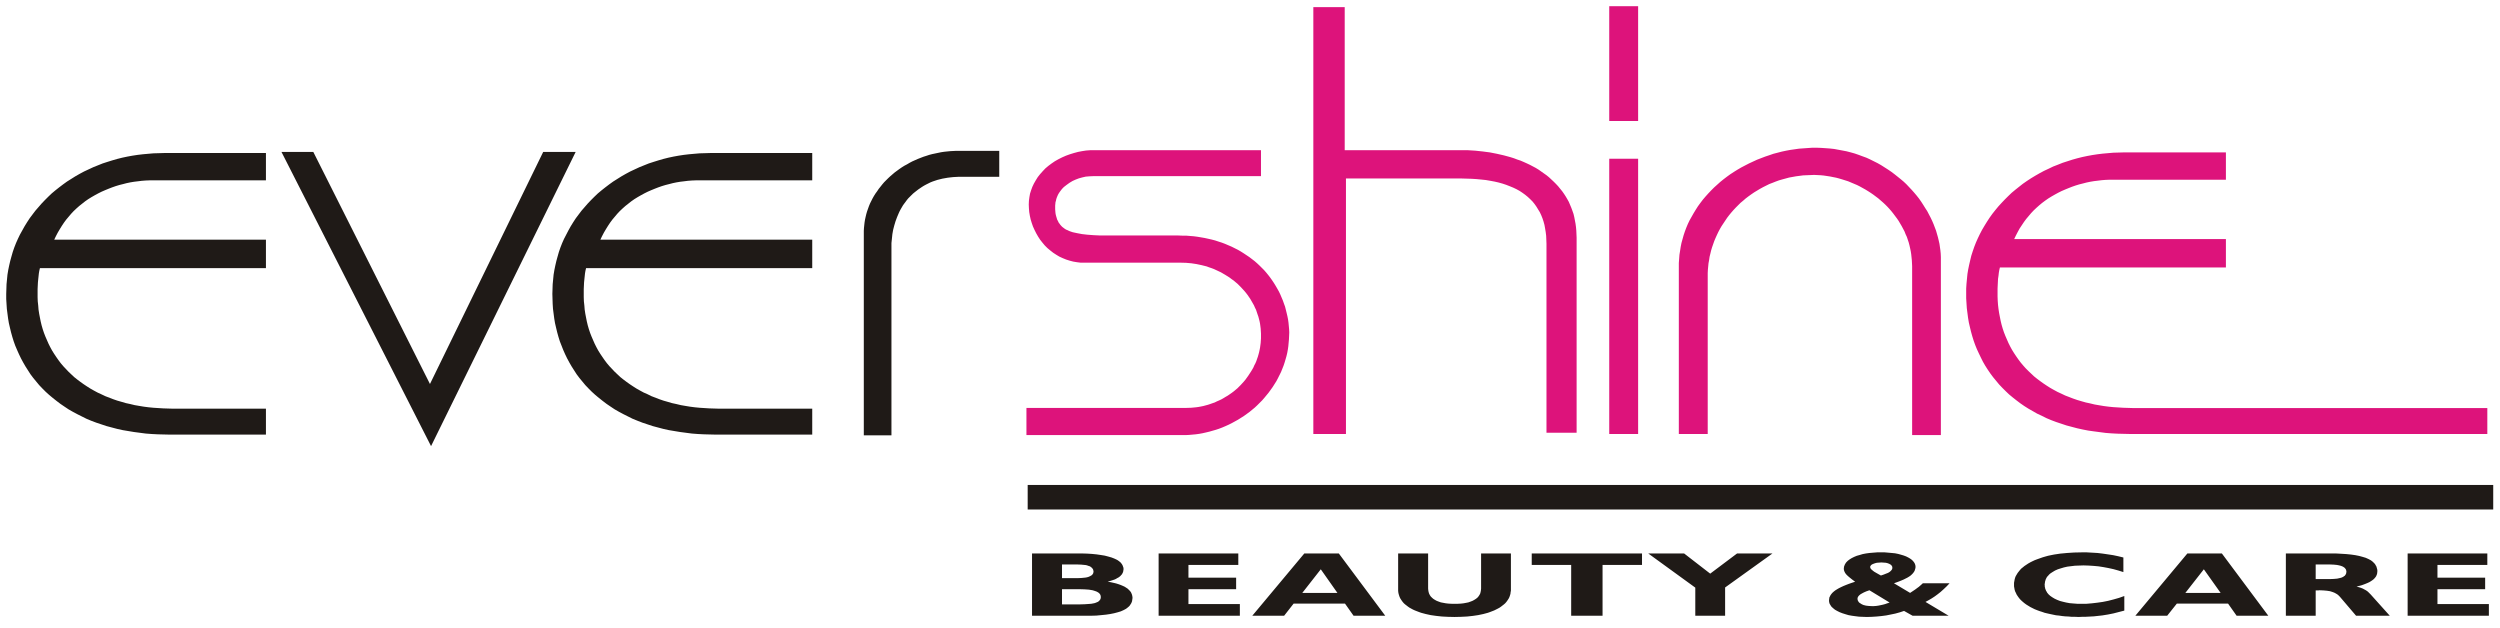 <?xml version="1.0" encoding="UTF-8" standalone="no"?>
<!DOCTYPE svg PUBLIC "-//W3C//DTD SVG 1.1//EN" "http://www.w3.org/Graphics/SVG/1.1/DTD/svg11.dtd">
<svg width="100%" height="100%" viewBox="0 0 402 101" version="1.1" xmlns="http://www.w3.org/2000/svg" xmlns:xlink="http://www.w3.org/1999/xlink" xml:space="preserve" xmlns:serif="http://www.serif.com/" style="fill-rule:evenodd;clip-rule:evenodd;stroke-linejoin:round;stroke-miterlimit:2;">
    <g id="Layer-1" serif:id="Layer 1">
        <g transform="matrix(1,0,0,1,1,-3.217)">
            <path d="M41.762,27.822L41.762,32.219L23.029,32.219L22.405,32.244L21.78,32.293L21.181,32.368L20.556,32.443L19.957,32.543L19.358,32.668L18.783,32.818L18.183,32.968L17.609,33.143L17.035,33.343L16.46,33.567L15.911,33.792L15.336,34.042L14.787,34.317L14.237,34.616L13.713,34.916L13.188,35.241L12.688,35.59L12.214,35.965L11.739,36.34L11.29,36.739L10.84,37.164L10.441,37.589L9.641,38.538L9.292,39.012L8.942,39.537L8.617,40.062L8.293,40.611L7.993,41.185L7.718,41.76L41.762,41.76L41.762,46.331L5.42,46.331L5.32,46.755L5.245,47.205L5.195,47.679L5.145,48.154L5.096,48.654L5.071,49.178L5.045,49.728L5.045,51.002L5.071,51.676L5.145,52.35L5.195,52.999L5.295,53.649L5.42,54.298L5.545,54.923L5.695,55.547L5.87,56.147L6.07,56.746L6.294,57.321L6.544,57.895L6.794,58.469L7.069,59.019L7.368,59.569L7.693,60.093L8.043,60.618L8.392,61.117L8.767,61.617L9.167,62.091L10.016,62.99L10.466,63.415L10.915,63.84L11.415,64.239L11.914,64.614L12.439,64.989L12.963,65.338L13.513,65.688L14.087,66.013L14.687,66.337L15.286,66.612L15.911,66.912L16.56,67.162L17.209,67.412L17.859,67.636L18.558,67.836L19.232,68.036L19.932,68.186L20.656,68.361L21.381,68.486L22.13,68.61L22.904,68.71L23.679,68.785L24.453,68.835L25.252,68.885L26.051,68.91L26.876,68.935L41.762,68.935L41.762,73.106L26.401,73.106L25.377,73.081L24.378,73.056L23.404,73.006L22.43,72.932L21.481,72.807L20.531,72.682L19.632,72.532L18.733,72.382L17.834,72.182L16.985,71.957L16.135,71.732L15.311,71.458L14.487,71.183L13.688,70.883L12.913,70.559L12.164,70.184L11.415,69.809L10.715,69.435L10.016,69.035L9.342,68.585L8.717,68.161L8.093,67.686L7.493,67.212L6.894,66.712L6.344,66.213L5.82,65.688L5.295,65.138L4.821,64.564L4.346,63.99L3.896,63.39L3.497,62.766L3.097,62.141L2.723,61.492L2.373,60.843L2.048,60.168L1.748,59.494L1.449,58.794L1.199,58.095L0.974,57.37L0.774,56.646L0.599,55.922L0.425,55.172L0.3,54.423L0.2,53.649L0.1,52.875L0.05,52.101L0,51.301L0,50.477L0.025,49.702L0.05,48.928L0.125,48.154L0.2,47.38L0.325,46.631L0.475,45.906L0.649,45.157L0.849,44.433L1.049,43.733L1.299,43.009L1.574,42.309L1.873,41.635L2.198,40.96L2.573,40.286L2.948,39.612L3.347,38.963L3.772,38.313L4.221,37.714L4.696,37.089L5.195,36.515L5.695,35.94L6.22,35.391L6.769,34.841L7.318,34.317L7.918,33.817L8.517,33.343L9.142,32.868L9.766,32.418L10.441,31.993L11.115,31.569L11.814,31.17L12.514,30.795L13.263,30.445L14.012,30.096L14.762,29.796L15.511,29.496L16.285,29.246L17.084,28.996L17.859,28.772L18.658,28.572L19.482,28.397L20.307,28.247L21.131,28.122L21.98,28.022L22.829,27.947L23.679,27.873L24.553,27.848L25.427,27.822L41.762,27.822ZM142.345,73.214L137.9,73.214L137.9,40.336L137.925,39.887L137.974,39.412L138.024,38.963L138.099,38.513L138.199,38.063L138.299,37.639L138.424,37.214L138.574,36.789L138.724,36.365L138.899,35.94L139.098,35.541L139.298,35.141L139.523,34.741L139.773,34.342L140.047,33.967L140.297,33.592L140.597,33.218L140.872,32.868L141.172,32.518L141.496,32.193L141.821,31.869L142.17,31.544L142.52,31.244L142.87,30.945L143.245,30.67L143.619,30.395L144.019,30.12L144.418,29.871L144.843,29.646L145.268,29.396L145.692,29.171L146.142,28.972L146.591,28.772L147.041,28.597L147.491,28.422L147.965,28.272L148.415,28.122L148.89,27.997L149.839,27.798L150.313,27.698L150.813,27.623L151.287,27.573L151.787,27.523L152.261,27.498L152.761,27.473L159.68,27.473L159.68,31.644L153.186,31.644L152.711,31.669L152.261,31.694L151.812,31.744L151.387,31.794L150.963,31.869L150.538,31.944L150.138,32.044L149.739,32.144L148.989,32.394L148.615,32.543L147.915,32.893L147.591,33.068L147.266,33.268L146.642,33.692L146.067,34.142L145.792,34.367L145.043,35.116L144.818,35.391L144.618,35.665L144.393,35.965L144.194,36.24L144.019,36.54L143.844,36.839L143.669,37.164L143.519,37.489L143.245,38.138L142.995,38.813L142.795,39.487L142.62,40.161L142.495,40.861L142.42,41.585L142.345,42.309L142.345,73.214ZM129.607,27.822L129.607,32.219L110.849,32.219L110.225,32.244L109.6,32.293L109.001,32.368L108.376,32.443L107.777,32.543L107.177,32.668L106.603,32.818L106.004,32.968L105.429,33.143L104.855,33.343L104.28,33.567L103.731,33.792L103.156,34.042L102.607,34.317L102.057,34.616L101.533,34.916L101.008,35.241L100.509,35.59L100.034,35.965L99.559,36.34L99.11,36.739L98.66,37.164L98.26,37.589L97.861,38.063L97.461,38.538L97.112,39.012L96.762,39.537L96.437,40.062L96.113,40.611L95.813,41.185L95.538,41.76L129.607,41.76L129.607,46.331L93.24,46.331L93.14,46.755L93.065,47.205L93.016,47.679L92.965,48.154L92.915,48.654L92.891,49.178L92.866,49.728L92.866,51.002L92.891,51.676L92.965,52.35L93.016,52.999L93.115,53.649L93.24,54.298L93.365,54.923L93.515,55.547L93.69,56.147L93.89,56.746L94.115,57.321L94.364,57.895L94.614,58.469L94.889,59.019L95.188,59.569L95.513,60.093L95.863,60.618L96.212,61.117L96.587,61.617L96.987,62.091L97.412,62.541L97.836,62.99L98.286,63.415L98.735,63.84L99.235,64.239L99.734,64.614L100.259,64.989L100.783,65.338L101.333,65.688L101.907,66.013L102.507,66.337L103.131,66.612L103.731,66.912L104.38,67.162L105.029,67.412L105.679,67.636L106.378,67.836L107.053,68.036L107.752,68.186L108.476,68.361L109.201,68.486L109.95,68.61L110.724,68.71L111.499,68.785L112.273,68.835L113.072,68.885L113.871,68.91L114.696,68.935L129.607,68.935L129.607,73.106L114.221,73.106L113.197,73.081L112.198,73.056L111.224,73.006L110.25,72.932L109.301,72.807L108.352,72.682L107.452,72.532L106.553,72.382L105.654,72.182L104.805,71.957L103.956,71.732L103.131,71.458L102.307,71.183L101.533,70.883L100.733,70.559L99.984,70.184L99.235,69.809L98.535,69.435L97.836,69.035L97.161,68.585L96.537,68.161L95.913,67.686L95.313,67.212L94.714,66.712L94.164,66.213L93.64,65.688L93.115,65.138L92.641,64.564L92.166,63.99L91.717,63.39L91.317,62.766L90.917,62.141L90.543,61.492L90.193,60.843L89.868,60.168L89.569,59.494L89.294,58.794L89.019,58.095L88.794,57.37L88.594,56.646L88.42,55.922L88.245,55.172L88.12,54.423L88.02,53.649L87.92,52.875L87.87,52.101L87.845,51.301L87.82,50.477L87.845,49.702L87.87,48.928L87.945,48.154L88.02,47.38L88.145,46.631L88.295,45.906L88.469,45.157L88.669,44.433L88.869,43.733L89.119,43.009L89.394,42.309L89.693,41.635L90.043,40.96L90.393,40.286L90.767,39.612L91.167,38.963L91.592,38.313L92.041,37.714L92.516,37.089L93.016,36.515L93.515,35.94L94.039,35.391L94.589,34.841L95.138,34.317L95.738,33.817L96.337,33.343L96.962,32.868L97.586,32.418L98.26,31.993L98.935,31.569L99.634,31.17L100.334,30.795L101.083,30.445L101.832,30.096L102.582,29.796L103.331,29.496L104.105,29.246L104.905,28.996L105.679,28.772L106.478,28.572L107.302,28.397L108.127,28.247L108.951,28.122L109.8,28.022L110.649,27.947L111.499,27.873L112.373,27.848L113.247,27.822L129.607,27.822ZM68.313,74.955L44.26,27.648L49.38,27.648L68.138,64.964L86.346,27.648L91.567,27.648L68.313,74.955Z" style="fill:rgb(31,26,23);"/>
        </g>
        <g transform="matrix(1,0,0,1,1,-28.248)">
            <path d="M356.925,52.752L356.925,57.148L338.192,57.148L337.568,57.173L336.943,57.223L336.344,57.298L335.719,57.373L335.12,57.473L334.52,57.598L333.946,57.747L333.346,57.897L332.772,58.072L332.198,58.272L331.623,58.497L331.074,58.722L330.499,58.971L329.949,59.246L329.4,59.546L328.876,59.846L328.351,60.17L327.851,60.52L327.352,60.895L326.902,61.269L326.453,61.669L326.003,62.094L325.604,62.518L325.204,62.993L324.804,63.467L324.454,63.942L324.105,64.466L323.755,64.991L323.455,65.54L323.156,66.115L322.881,66.69L356.925,66.69L356.925,71.26L320.583,71.26L320.483,71.685L320.408,72.134L320.358,72.584L320.283,73.083L320.258,73.583L320.233,74.108L320.208,74.657L320.208,75.931L320.233,76.606L320.283,77.28L320.358,77.929L320.458,78.579L320.583,79.228L320.708,79.852L320.858,80.477L321.032,81.076L321.232,81.676L321.457,82.25L321.707,82.825L321.957,83.399L322.231,83.949L322.531,84.498L322.856,85.023L323.205,85.547L323.555,86.047L323.93,86.546L324.33,87.021L324.729,87.47L325.179,87.92L325.628,88.345L326.078,88.769L326.578,89.169L327.077,89.544L327.601,89.918L328.126,90.268L328.676,90.618L329.25,90.942L329.85,91.267L330.449,91.542L331.074,91.841L331.723,92.091L332.372,92.341L333.022,92.566L333.696,92.766L334.395,92.965L335.095,93.115L335.819,93.29L336.544,93.415L337.293,93.54L338.067,93.64L338.816,93.715L339.616,93.765L340.415,93.815L341.214,93.84L342.038,93.865L398.962,93.865L398.962,98.036L341.564,98.036L340.54,98.011L339.541,97.986L338.567,97.936L337.592,97.861L336.643,97.736L335.694,97.611L334.795,97.486L333.896,97.311L332.997,97.112L332.148,96.887L331.298,96.662L330.474,96.387L329.65,96.113L328.85,95.813L328.076,95.488L327.327,95.113L326.578,94.764L325.878,94.364L325.179,93.965L324.505,93.54L323.855,93.09L323.231,92.616L322.631,92.141L322.057,91.667L321.507,91.142L320.982,90.618L320.458,90.068L319.984,89.494L319.509,88.919L319.059,88.32L318.635,87.695L318.235,87.071L317.86,86.421L317.536,85.772L317.211,85.098L316.886,84.398L316.612,83.724L316.362,83.025L316.137,82.3L315.937,81.576L315.763,80.852L315.588,80.102L315.463,79.353L315.363,78.579L315.263,77.804L315.213,77.03L315.163,76.231L315.163,74.632L315.213,73.858L315.288,73.083L315.363,72.309L315.488,71.56L315.638,70.836L315.812,70.086L315.987,69.362L316.212,68.663L316.462,67.938L316.736,67.239L317.036,66.565L317.361,65.89L317.711,65.216L318.11,64.541L318.51,63.892L318.934,63.243L319.384,62.618L319.859,62.019L320.333,61.444L320.858,60.87L321.382,60.32L321.932,59.771L322.481,59.246L323.081,58.747L323.68,58.272L324.28,57.798L324.929,57.348L325.578,56.923L326.278,56.499L326.977,56.099L327.676,55.724L328.426,55.375L329.15,55.025L329.924,54.725L330.674,54.426L331.448,54.176L332.222,53.926L333.022,53.701L333.821,53.501L334.645,53.327L335.469,53.177L336.294,53.052L337.118,52.952L337.967,52.877L338.841,52.802L339.716,52.777L340.59,52.752L356.925,52.752ZM311.092,69.587L311.092,98.211L306.471,98.211L306.471,71.035L306.446,70.536L306.421,70.061L306.371,69.587L306.321,69.112L306.246,68.638L306.146,68.163L306.046,67.714L305.921,67.239L305.771,66.789L305.622,66.34L305.422,65.915L305.247,65.466L305.022,65.041L304.797,64.616L304.548,64.192L304.298,63.767L304.023,63.367L303.723,62.968L303.424,62.568L303.124,62.194L302.799,61.819L302.475,61.469L302.125,61.12L301.775,60.795L301.4,60.47L301.026,60.145L300.626,59.846L300.227,59.546L299.827,59.271L299.402,58.996L298.953,58.722L298.503,58.472L298.053,58.222L297.604,57.997L297.129,57.798L296.655,57.598L296.18,57.398L295.706,57.248L295.231,57.098L294.732,56.948L294.257,56.823L293.757,56.724L293.258,56.624L292.758,56.549L292.259,56.474L291.734,56.424L291.21,56.399L290.71,56.374L290.111,56.399L289.511,56.424L288.937,56.449L288.362,56.524L287.788,56.599L287.238,56.699L286.689,56.798L286.139,56.948L285.59,57.098L285.065,57.248L284.516,57.448L284.016,57.648L283.492,57.848L282.992,58.097L282.493,58.347L281.993,58.622L281.494,58.922L281.044,59.196L280.57,59.521L280.12,59.846L279.695,60.17L279.296,60.52L278.871,60.87L278.496,61.244L278.122,61.619L277.747,62.019L277.397,62.418L277.048,62.843L276.723,63.268L276.423,63.717L276.123,64.167L275.824,64.616L275.549,65.091L275.299,65.565L275.074,66.04L274.85,66.54L274.65,67.014L274.475,67.514L274.3,68.013L274.15,68.513L274.025,69.037L273.9,69.537L273.826,70.061L273.726,70.586L273.676,71.11L273.626,71.635L273.601,72.16L273.601,98.036L268.955,98.036L268.955,70.536L269.005,69.887L269.055,69.212L269.155,68.588L269.255,67.938L269.38,67.314L269.554,66.69L269.729,66.065L269.929,65.466L270.154,64.866L270.404,64.267L270.679,63.692L271.003,63.118L271.328,62.543L271.678,61.969L272.027,61.419L272.427,60.87L272.826,60.345L273.251,59.846L273.701,59.346L274.15,58.872L274.625,58.397L275.125,57.947L275.624,57.498L276.149,57.073L276.673,56.673L277.222,56.274L277.797,55.899L278.396,55.525L278.996,55.175L279.62,54.85L280.245,54.526L280.894,54.226L281.544,53.926L282.193,53.676L282.842,53.427L283.517,53.202L284.166,52.977L285.515,52.627L286.215,52.477L286.888,52.353L287.588,52.253L288.287,52.153L288.987,52.103L289.686,52.053L290.411,52.003L291.135,52.003L291.834,52.028L292.559,52.078L293.258,52.128L293.932,52.203L294.607,52.328L295.281,52.452L295.93,52.577L296.605,52.752L297.229,52.927L297.879,53.152L298.478,53.376L299.103,53.601L299.702,53.876L300.901,54.475L301.475,54.8L302.025,55.15L302.574,55.5L303.124,55.874L303.623,56.249L304.123,56.648L304.622,57.048L305.097,57.448L305.547,57.872L305.971,58.322L306.396,58.772L306.795,59.221L307.195,59.696L307.57,60.17L307.92,60.67L308.244,61.169L308.569,61.694L308.894,62.194L309.168,62.718L309.443,63.243L309.693,63.767L309.918,64.292L310.118,64.816L310.317,65.341L310.467,65.865L310.617,66.39L310.742,66.914L310.867,67.464L310.942,67.988L311.017,68.513L311.067,69.037L311.092,69.587ZM257.765,98.036L257.765,53.776L262.411,53.776L262.411,98.036L257.765,98.036ZM210.184,98.036L210.184,29.398L215.229,29.398L215.229,52.402L235.036,52.402L236.235,52.477L237.409,52.602L238.558,52.752L239.707,52.977L240.806,53.227L241.355,53.376L241.905,53.526L242.454,53.701L242.979,53.901L243.503,54.076L244.028,54.301L244.527,54.526L245.002,54.75L245.476,55L245.951,55.25L246.401,55.525L246.825,55.824L247.25,56.124L247.674,56.424L248.074,56.749L248.449,57.098L248.823,57.448L249.198,57.823L249.548,58.197L249.872,58.597L250.197,58.996L250.497,59.421L250.772,59.846L251.021,60.27L251.271,60.72L251.471,61.194L251.671,61.669L251.845,62.143L252.02,62.643L252.145,63.168L252.245,63.692L252.345,64.217L252.42,64.766L252.47,65.316L252.495,65.89L252.52,66.465L252.52,97.836L247.674,97.836L247.674,67.439L247.649,66.789L247.624,66.165L247.55,65.565L247.449,64.966L247.35,64.417L247.2,63.867L247.025,63.342L246.825,62.843L246.601,62.368L246.326,61.919L246.051,61.469L245.751,61.044L245.427,60.645L245.052,60.27L244.677,59.92L244.253,59.571L243.803,59.246L243.353,58.947L242.854,58.672L242.329,58.422L241.78,58.197L241.205,57.972L240.606,57.772L239.981,57.598L239.332,57.448L238.658,57.323L237.933,57.198L237.209,57.123L236.435,57.048L235.66,56.998L234.836,56.973L234.012,56.948L215.429,56.948L215.429,98.036L210.184,98.036ZM201.766,56.574L174.766,56.574L174.192,56.599L173.592,56.648L173.042,56.773L172.493,56.923L171.968,57.123L171.469,57.348L170.969,57.648L170.52,57.972L170.295,58.147L170.07,58.322L169.87,58.522L169.695,58.722L169.545,58.922L169.396,59.121L169.246,59.346L169.121,59.571L169.021,59.796L168.921,60.046L168.846,60.27L168.796,60.52L168.722,60.77L168.696,61.044L168.671,61.294L168.671,61.894L168.696,62.219L168.722,62.518L168.771,62.793L168.846,63.068L168.921,63.318L168.996,63.567L169.121,63.792L169.221,64.017L169.371,64.217L169.496,64.392L169.671,64.591L169.821,64.741L170.02,64.891L170.22,65.041L170.42,65.166L170.669,65.266L170.919,65.391L171.194,65.491L171.494,65.59L172.193,65.74L172.993,65.89L173.867,65.99L174.866,66.065L175.94,66.115L188.478,66.115L189.103,66.14L189.727,66.14L190.327,66.19L190.951,66.24L191.526,66.315L192.125,66.415L192.699,66.514L193.274,66.639L193.823,66.764L194.398,66.914L194.922,67.089L195.472,67.264L195.997,67.464L196.521,67.689L197.046,67.913L197.545,68.163L198.045,68.413L198.519,68.687L198.994,68.987L199.443,69.287L199.893,69.587L200.318,69.911L200.742,70.236L201.142,70.586L201.516,70.936L201.891,71.31L202.266,71.685L202.615,72.085L202.94,72.484L203.265,72.909L203.565,73.333L203.864,73.783L204.139,74.233L204.414,74.707L204.664,75.157L204.889,75.631L205.088,76.106L205.288,76.58L205.463,77.08L205.638,77.555L205.763,78.054L205.887,78.553L206.012,79.078L206.112,79.578L206.187,80.102L206.237,80.627L206.287,81.176L206.312,81.701L206.287,82.275L206.262,82.825L206.212,83.374L206.162,83.924L206.087,84.448L205.988,84.998L205.863,85.522L205.712,86.047L205.563,86.546L205.388,87.071L205.188,87.57L204.988,88.07L204.489,89.069L204.239,89.544L203.939,90.018L203.639,90.493L203.315,90.942L202.99,91.392L202.641,91.816L202.291,92.241L201.941,92.641L201.542,93.04L201.167,93.415L200.767,93.79L200.343,94.139L199.918,94.489L199.468,94.814L199.019,95.139L198.544,95.438L198.069,95.738L197.57,96.013L197.07,96.288L196.571,96.537L196.072,96.762L195.547,96.987L195.023,97.187L194.498,97.361L193.973,97.511L193.449,97.661L192.924,97.786L192.375,97.911L191.825,98.011L191.276,98.086L190.726,98.136L190.177,98.186L189.627,98.211L164.051,98.211L164.051,93.84L189.752,93.84L190.551,93.815L191.326,93.74L191.701,93.69L192.1,93.615L192.475,93.54L192.849,93.44L193.224,93.34L193.599,93.215L193.948,93.09L194.323,92.965L194.673,92.791L195.023,92.641L195.397,92.466L195.747,92.266L196.072,92.066L196.421,91.866L196.746,91.642L197.07,91.417L197.37,91.192L197.67,90.942L197.97,90.693L198.244,90.418L198.519,90.143L198.769,89.868L199.019,89.594L199.268,89.294L199.718,88.669L200.143,88.02L200.343,87.695L200.542,87.346L200.692,86.996L200.867,86.671L201.017,86.322L201.142,85.947L201.267,85.597L201.367,85.247L201.467,84.873L201.542,84.523L201.616,84.148L201.666,83.774L201.716,83.399L201.741,83.025L201.766,82.65L201.766,81.876L201.741,81.476L201.716,81.076L201.666,80.677L201.616,80.302L201.542,79.927L201.442,79.528L201.342,79.153L201.217,78.803L201.092,78.429L200.967,78.054L200.792,77.704L200.642,77.355L200.443,77.005L200.242,76.655L200.043,76.306L199.818,75.981L199.593,75.656L199.344,75.332L199.094,75.032L198.819,74.732L198.544,74.432L198.27,74.158L197.995,73.883L197.695,73.633L197.37,73.358L197.046,73.134L196.721,72.884L196.046,72.459L195.322,72.035L194.947,71.86L194.573,71.685L194.198,71.51L193.799,71.36L193.424,71.235L193.024,71.085L192.625,70.986L192.225,70.885L191.401,70.711L190.576,70.586L189.727,70.511L188.853,70.486L172.768,70.486L172.168,70.411L171.569,70.311L170.994,70.161L170.445,69.986L169.895,69.762L169.346,69.512L168.846,69.212L168.347,68.887L167.872,68.513L167.422,68.138L166.998,67.714L166.623,67.264L166.249,66.789L165.924,66.29L165.624,65.765L165.349,65.216L165.1,64.666L164.9,64.092L164.725,63.517L164.6,62.943L164.5,62.343L164.45,61.744L164.425,61.12L164.45,60.545L164.525,59.971L164.625,59.396L164.8,58.846L165,58.297L165.249,57.772L165.549,57.248L165.874,56.724L166.249,56.249L166.673,55.774L167.098,55.325L167.572,54.925L168.072,54.551L168.621,54.176L169.196,53.851L169.795,53.551L170.42,53.277L171.044,53.052L171.694,52.852L172.343,52.677L172.993,52.552L173.642,52.452L174.316,52.402L201.766,52.402L201.766,56.574ZM257.765,47.707L257.765,29.248L262.411,29.248L262.411,47.707L257.765,47.707Z" style="fill:rgb(221,19,123);"/>
        </g>
        <g transform="matrix(0,-1,-1,0,302.338,362.034)">
            <rect x="280.107" y="-98.573" width="3.946" height="235.66" style="fill:rgb(31,26,23);"/>
        </g>
        <g transform="matrix(1,0,0,1,1,88.82)">
            <path d="M169.77,8.367L172.568,8.367L173.417,8.342L174.141,8.292L174.466,8.267L174.741,8.217L174.991,8.168L175.215,8.093L175.39,8.018L175.565,7.943L175.69,7.843L175.815,7.718L175.89,7.618L175.965,7.493L175.99,7.343L176.015,7.193L175.99,7.044L175.965,6.894L175.89,6.744L175.79,6.619L175.69,6.519L175.54,6.419L175.365,6.319L175.165,6.244L174.941,6.169L174.691,6.094L174.391,6.044L174.092,5.994L173.367,5.945L172.518,5.92L169.77,5.92L169.77,8.367ZM172.243,4.146L172.868,4.121L173.392,4.071L173.617,4.046L173.842,3.996L174.017,3.946L174.192,3.871L174.341,3.796L174.466,3.722L174.591,3.647L174.666,3.547L174.741,3.447L174.791,3.347L174.816,3.222L174.841,3.097L174.816,2.947L174.791,2.822L174.741,2.698L174.666,2.597L174.591,2.498L174.466,2.398L174.341,2.298L174.192,2.223L174.017,2.173L173.817,2.098L173.617,2.048L173.392,2.023L172.868,1.973L172.243,1.948L169.77,1.948L169.77,4.146L172.243,4.146ZM164.95,10.191L164.95,0.175L172.943,0.175L173.792,0.2L174.591,0.25L175.34,0.325L176.015,0.424L176.639,0.524L177.213,0.674L177.738,0.824L178.188,0.999L178.563,1.174L178.737,1.274L178.912,1.399L179.037,1.498L179.187,1.623L179.287,1.748L179.387,1.873L179.461,1.998L179.537,2.148L179.586,2.298L179.636,2.423L179.662,2.597L179.662,2.747L179.636,2.897L179.611,3.072L179.562,3.222L179.487,3.372L179.412,3.522L179.287,3.647L179.162,3.796L179.012,3.921L178.837,4.046L178.637,4.146L178.438,4.271L178.213,4.371L177.688,4.546L177.114,4.721L177.588,4.795L178.038,4.895L178.463,4.995L178.862,5.12L179.212,5.245L179.562,5.395L179.836,5.52L180.111,5.695L180.336,5.845L180.536,6.044L180.71,6.219L180.86,6.419L180.96,6.644L181.035,6.844L181.085,7.093L181.11,7.318L181.06,7.668L181.035,7.843L180.985,7.993L180.91,8.168L180.835,8.292L180.735,8.442L180.635,8.592L180.51,8.717L180.361,8.842L180.211,8.967L180.036,9.092L179.662,9.291L179.212,9.491L178.712,9.641L178.138,9.791L177.513,9.916L176.839,10.016L176.09,10.091L175.29,10.166L174.441,10.191L164.95,10.191ZM185.306,10.191L185.306,0.175L198.12,0.175L198.12,2.023L190.102,2.023L190.102,4.071L197.77,4.071L197.77,5.92L190.102,5.92L190.102,8.317L198.369,8.317L198.369,10.191L185.306,10.191ZM208.41,6.519L214.055,6.519L211.383,2.722L208.41,6.519ZM200.368,10.191L208.735,0.175L214.28,0.175L221.748,10.191L216.653,10.191L215.279,8.242L207.012,8.242L205.488,10.191L200.368,10.191ZM241.955,0.175L241.955,6.169L241.905,6.419L241.88,6.669L241.805,6.919L241.73,7.143L241.63,7.368L241.505,7.568L241.355,7.793L241.205,7.993L241.03,8.192L240.831,8.367L240.606,8.542L240.381,8.717L240.131,8.892L239.856,9.042L239.557,9.192L239.257,9.341L238.932,9.466L238.608,9.591L238.258,9.716L237.509,9.916L236.684,10.091L235.835,10.216L234.911,10.316L233.912,10.366L232.888,10.39L231.839,10.366L230.865,10.316L229.94,10.216L229.066,10.091L228.267,9.916L227.518,9.716L227.168,9.591L226.843,9.466L226.518,9.341L226.194,9.192L225.919,9.042L225.644,8.892L225.395,8.717L225.17,8.542L224.945,8.367L224.745,8.192L224.571,7.993L224.421,7.793L224.271,7.568L224.146,7.368L224.046,7.143L223.971,6.919L223.896,6.669L223.846,6.419L223.821,6.169L223.821,0.175L228.642,0.175L228.642,5.82L228.667,6.094L228.717,6.369L228.792,6.619L228.916,6.869L229.066,7.093L229.266,7.293L229.466,7.468L229.741,7.643L230.015,7.793L230.34,7.918L230.69,8.043L231.089,8.118L231.489,8.192L231.939,8.242L232.413,8.267L233.412,8.267L233.887,8.242L234.337,8.192L234.736,8.118L235.111,8.043L235.461,7.918L235.785,7.793L236.06,7.643L236.335,7.468L236.559,7.293L236.734,7.093L236.884,6.869L237.009,6.644L237.084,6.369L237.134,6.094L237.159,5.82L237.159,0.175L241.955,0.175ZM251.646,10.191L251.646,2.023L245.302,2.023L245.302,0.175L263.035,0.175L263.035,2.023L256.691,2.023L256.691,10.191L251.646,10.191ZM271.603,10.191L271.603,5.67L264.035,0.175L269.804,0.175L274.001,3.422L278.322,0.175L284.016,0.175L276.398,5.645L276.398,10.191L271.603,10.191ZM302.849,8.067L299.602,6.094L299.103,6.269L298.703,6.444L298.378,6.619L298.128,6.769L297.929,6.944L297.804,7.093L297.754,7.193L297.704,7.293L297.704,7.368L297.679,7.468L297.704,7.593L297.729,7.718L297.779,7.818L297.854,7.943L297.929,8.043L298.053,8.143L298.178,8.217L298.328,8.317L298.478,8.392L298.653,8.467L298.853,8.517L299.053,8.567L299.477,8.617L299.952,8.642L300.326,8.642L300.676,8.617L301.026,8.567L301.4,8.492L301.75,8.417L302.125,8.317L302.475,8.192L302.849,8.067ZM306.546,10.191L305.172,9.416L304.498,9.641L303.773,9.841L303.049,9.991L302.3,10.141L301.55,10.24L300.776,10.316L299.977,10.366L299.203,10.39L298.553,10.366L297.929,10.341L297.329,10.265L296.78,10.191L296.23,10.091L295.731,9.941L295.256,9.791L294.807,9.616L294.407,9.416L294.057,9.217L293.782,8.992L293.533,8.767L293.433,8.642L293.358,8.517L293.283,8.392L293.208,8.267L293.158,8.118L293.133,7.993L293.108,7.843L293.108,7.693L293.133,7.493L293.158,7.268L293.258,7.069L293.358,6.869L293.508,6.669L293.658,6.494L293.883,6.294L294.107,6.119L294.382,5.945L294.681,5.77L295.031,5.595L295.406,5.42L295.831,5.245L296.28,5.07L296.78,4.895L297.304,4.721L296.83,4.371L296.455,4.071L296.13,3.796L295.881,3.547L295.706,3.322L295.581,3.072L295.506,2.847L295.481,2.623L295.506,2.473L295.506,2.348L295.556,2.198L295.606,2.073L295.656,1.948L295.731,1.823L295.806,1.699L295.905,1.574L296.13,1.349L296.43,1.124L296.755,0.924L297.155,0.724L297.579,0.549L298.029,0.424L298.528,0.275L299.053,0.175L299.602,0.1L300.202,0.05L300.826,0L302.075,0L302.649,0.05L303.199,0.1L303.723,0.15L304.223,0.25L304.673,0.375L305.097,0.5L305.497,0.649L305.846,0.824L306.146,0.999L306.421,1.199L306.621,1.399L306.795,1.623L306.92,1.848L306.995,2.098L307.02,2.348L306.995,2.548L306.945,2.722L306.895,2.897L306.795,3.097L306.671,3.272L306.546,3.422L306.371,3.597L306.171,3.772L305.946,3.921L305.697,4.071L305.397,4.221L305.097,4.371L304.747,4.521L304.373,4.671L303.973,4.821L303.549,4.97L306.146,6.519L306.596,6.219L306.97,5.97L307.27,5.745L307.545,5.545L307.92,5.22L308.194,4.97L312.49,4.97L312.016,5.47L311.516,5.945L311.042,6.369L310.567,6.744L310.092,7.093L309.593,7.418L309.118,7.693L308.619,7.968L312.341,10.191L306.546,10.191ZM301.45,3.722L301.9,3.572L302.275,3.422L302.599,3.297L302.849,3.147L303.049,2.972L303.174,2.822L303.224,2.747L303.274,2.648L303.274,2.573L303.299,2.473L303.274,2.398L303.274,2.298L303.224,2.223L303.174,2.123L303.099,2.048L303.024,1.973L302.924,1.923L302.799,1.848L302.549,1.748L302.25,1.673L301.9,1.648L301.525,1.623L301.151,1.648L300.801,1.673L300.501,1.748L300.227,1.848L300.002,1.948L299.852,2.073L299.802,2.148L299.752,2.223L299.727,2.298L299.727,2.373L299.752,2.498L299.827,2.648L299.952,2.772L300.127,2.922L300.351,3.097L300.651,3.272L301.001,3.472L301.45,3.722ZM340.59,9.366L338.841,9.816L337.967,9.991L337.043,10.141L336.593,10.191L336.144,10.24L335.669,10.291L335.195,10.316L334.72,10.341L334.246,10.366L333.746,10.366L333.271,10.39L332.697,10.366L332.148,10.366L331.623,10.316L331.098,10.291L330.599,10.24L330.099,10.166L329.6,10.116L329.125,10.016L328.651,9.916L328.201,9.816L327.777,9.716L327.352,9.566L326.952,9.441L326.553,9.291L326.178,9.142L325.828,8.967L325.479,8.792L325.154,8.592L324.829,8.392L324.555,8.192L324.28,7.968L324.03,7.743L323.805,7.518L323.605,7.268L323.43,7.019L323.281,6.794L323.156,6.519L323.031,6.269L322.956,6.019L322.906,5.745L322.856,5.47L322.856,4.895L322.906,4.621L322.956,4.346L323.031,4.071L323.131,3.821L323.281,3.572L323.43,3.322L323.605,3.097L323.805,2.847L324.005,2.623L324.255,2.423L324.529,2.198L324.829,1.998L325.129,1.798L325.479,1.599L325.828,1.424L326.203,1.249L326.603,1.099L327.027,0.949L327.452,0.799L327.876,0.674L328.326,0.549L328.801,0.45L329.3,0.35L329.8,0.275L330.299,0.2L330.849,0.15L331.373,0.1L332.522,0.025L333.696,0L334.57,0L335.445,0.05L336.294,0.1L337.118,0.2L337.967,0.325L338.791,0.45L339.616,0.624L340.44,0.824L340.44,3.172L339.641,2.922L338.841,2.698L338.042,2.523L337.243,2.373L336.443,2.248L335.619,2.173L334.82,2.123L334.021,2.098L333.321,2.123L332.647,2.148L332.023,2.223L331.423,2.298L330.873,2.423L330.374,2.573L329.9,2.722L329.45,2.922L329.075,3.147L328.726,3.372L328.576,3.497L328.451,3.622L328.326,3.772L328.201,3.896L328.101,4.046L328.026,4.196L327.951,4.346L327.901,4.521L327.851,4.671L327.826,4.846L327.801,5.02L327.777,5.195L327.801,5.37L327.801,5.545L327.851,5.695L327.876,5.869L327.951,6.019L328.001,6.169L328.101,6.319L328.176,6.469L328.401,6.744L328.676,6.993L329,7.218L329.375,7.443L329.8,7.643L330.249,7.818L330.724,7.943L331.248,8.067L331.798,8.168L332.372,8.217L332.997,8.267L334.52,8.267L335.394,8.192L336.244,8.093L337.118,7.968L337.992,7.793L338.866,7.568L339.741,7.318L340.59,7.019L340.59,9.366ZM350.406,6.519L356.076,6.519L353.378,2.722L350.406,6.519ZM342.363,10.191L350.73,0.175L356.276,0.175L363.744,10.191L358.648,10.191L357.275,8.242L349.032,8.242L347.484,10.191L342.363,10.191ZM373.66,4.296L374.284,4.271L374.834,4.221L375.058,4.171L375.283,4.121L375.483,4.071L375.658,3.996L375.808,3.921L375.933,3.821L376.057,3.747L376.133,3.622L376.207,3.522L376.257,3.397L376.282,3.247L376.307,3.122L376.282,2.972L376.257,2.847L376.207,2.722L376.133,2.623L376.032,2.498L375.933,2.423L375.783,2.323L375.633,2.248L375.433,2.173L375.258,2.123L375.033,2.073L374.783,2.023L374.259,1.973L373.66,1.948L371.362,1.948L371.362,4.296L373.66,4.296ZM366.566,10.191L366.566,0.175L374.584,0.175L375.458,0.225L376.282,0.275L377.031,0.35L377.731,0.45L378.355,0.574L378.905,0.724L379.405,0.874L379.854,1.074L380.229,1.274L380.403,1.399L380.553,1.523L380.678,1.648L380.803,1.773L380.928,1.923L381.003,2.073L381.103,2.223L381.153,2.373L381.203,2.548L381.253,2.722L381.278,2.897L381.278,3.072L381.253,3.297L381.228,3.472L381.153,3.671L381.078,3.846L380.953,4.021L380.803,4.196L380.653,4.346L380.453,4.496L380.229,4.646L379.979,4.795L379.704,4.92L379.405,5.045L379.08,5.17L378.73,5.295L378.355,5.395L377.931,5.495L378.28,5.595L378.605,5.695L378.93,5.82L379.205,5.97L379.479,6.119L379.754,6.319L380.204,6.769L383.276,10.191L377.856,10.191L375.408,7.318L375.258,7.143L375.108,6.993L374.958,6.844L374.783,6.719L374.609,6.619L374.434,6.519L374.259,6.444L374.059,6.369L373.66,6.244L373.16,6.169L372.585,6.119L371.936,6.094L371.811,6.119L371.362,6.119L371.362,10.191L366.566,10.191ZM386.148,10.191L386.148,0.175L398.962,0.175L398.962,2.023L390.944,2.023L390.944,4.071L398.612,4.071L398.612,5.92L390.944,5.92L390.944,8.317L399.211,8.317L399.211,10.191L386.148,10.191Z" style="fill:rgb(31,26,23);"/>
        </g>
    </g>
</svg>
